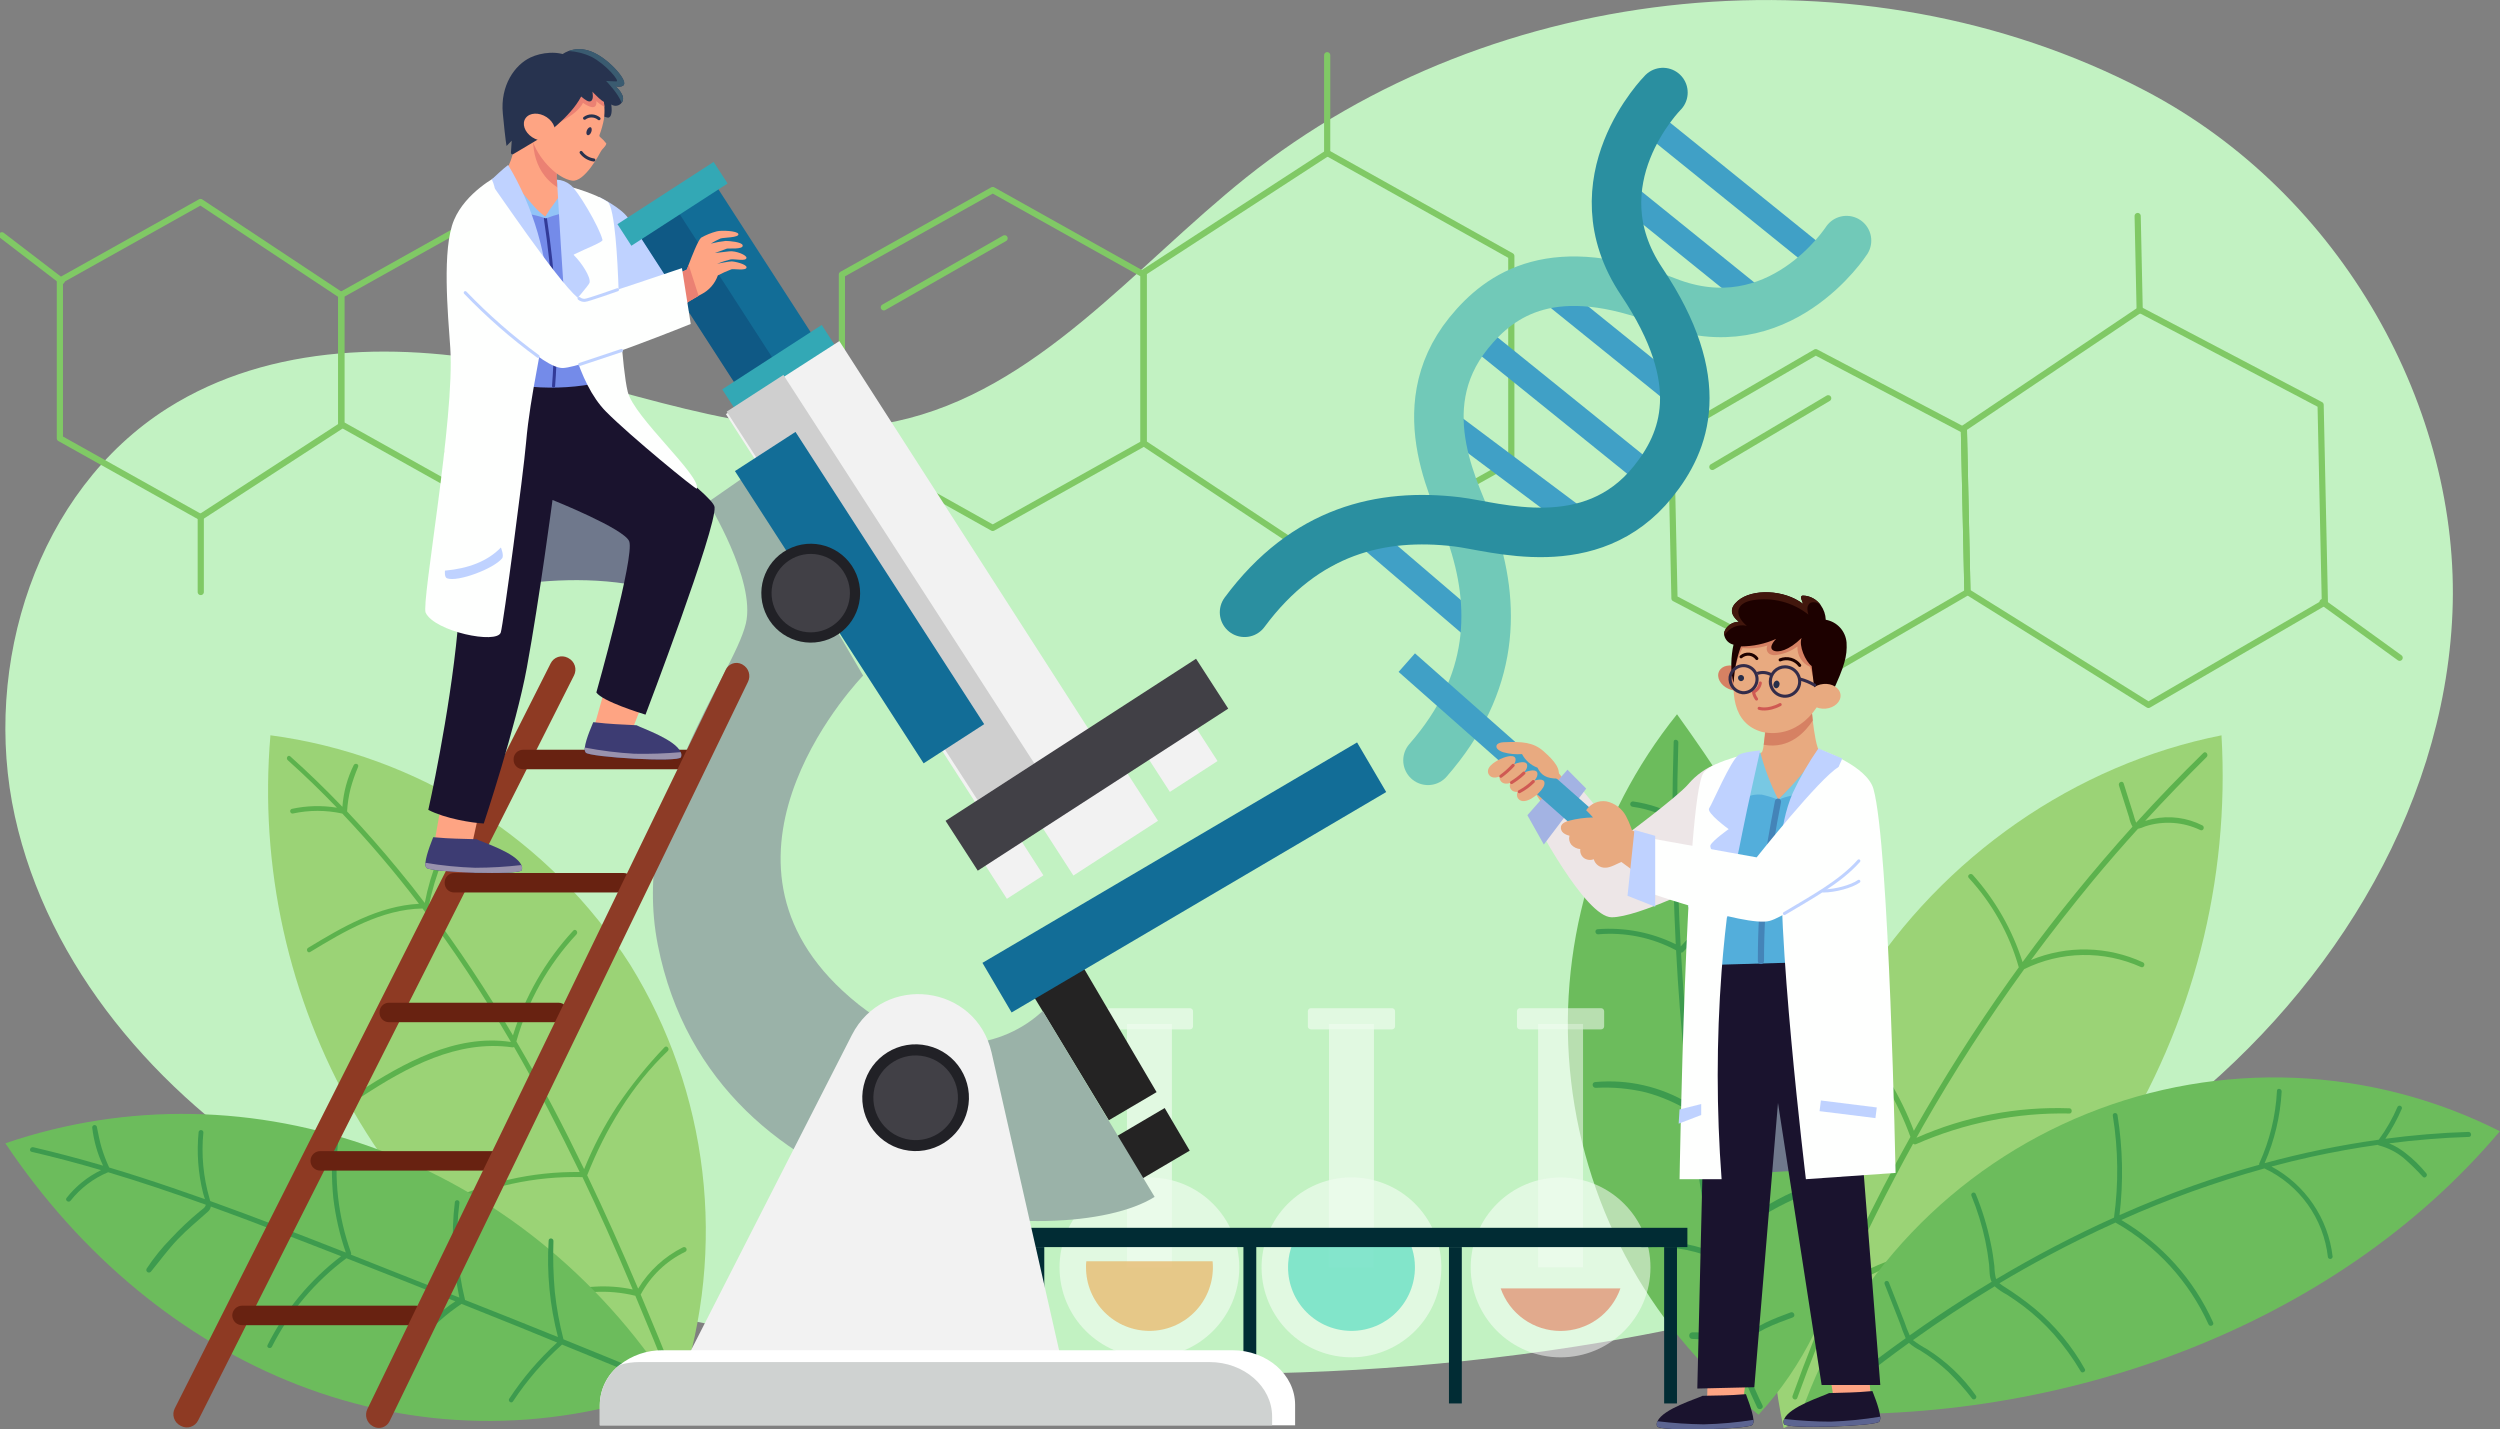 <svg width="404" height="231" viewBox="0 0 404 231" fill="none" xmlns="http://www.w3.org/2000/svg">
<rect x="0" y="0" width="404" height="231" fill="#808080" stroke="none"/>
<g clip-path="url(#clip0)">
<path d="M346.526 14.58C300.906 -9.222 241.52 -3.432 201.32 28.729C183.184 43.243 167.524 63.181 144.793 68.084C124.69 72.403 104.423 63.643 84.32 59.318C65.061 55.168 43.745 55.423 27.089 65.958C5.973 79.323 -2.98 107.457 2.392 131.873C7.763 156.288 25.456 176.731 46.646 189.926C67.835 203.121 92.454 209.828 117.012 214.451C163.791 223.194 212.1 224.816 259.043 216.882C291.249 211.444 323.346 201.202 349.433 181.524C375.521 161.847 394.956 131.708 396.316 99.031C397.676 66.352 378.629 31.329 346.526 14.58Z" fill="#C2F2C2"/>
<path d="M184.804 71.662V44.361L160.428 30.71L136.052 44.361V71.662L160.428 85.313L184.804 71.662Z" stroke="#80C965" stroke-linecap="round" stroke-linejoin="round"/>
<path d="M244.227 74.651V41.372L214.51 24.738L184.804 44.045V71.601L214.51 91.285L244.227 74.651Z" stroke="#80C965" stroke-linecap="round" stroke-linejoin="round"/>
<path d="M214.473 24.829V8.924" stroke="#80C965" stroke-linecap="round" stroke-linejoin="round"/>
<path d="M142.826 49.664L162.341 38.51" stroke="#80C965" stroke-linecap="round" stroke-linejoin="round"/>
<path d="M243.839 74.584L256.464 84.244" stroke="#80C965" stroke-linecap="round" stroke-linejoin="round"/>
<path d="M55.149 47.653V68.552L73.802 78.995L92.46 68.552V47.653L73.802 37.21L55.149 47.653Z" stroke="#80C965" stroke-linecap="round" stroke-linejoin="round"/>
<path d="M9.675 45.369V70.836L32.406 83.563L55.149 68.795V47.708L32.406 32.642L9.675 45.369Z" stroke="#80C965" stroke-linecap="round" stroke-linejoin="round"/>
<path d="M32.443 83.496V95.671" stroke="#80C965" stroke-linecap="round" stroke-linejoin="round"/>
<path d="M87.27 64.487L72.339 73.029" stroke="#80C965" stroke-linecap="round" stroke-linejoin="round"/>
<path d="M9.966 45.424L0.303 38.024" stroke="#80C965" stroke-linecap="round" stroke-linejoin="round"/>
<path d="M317.938 95.701L317.367 69.505L293.422 56.912L270.029 70.508L270.594 96.698L294.557 109.291L317.938 95.701Z" stroke="#80C965" stroke-linecap="round" stroke-linejoin="round"/>
<path d="M375.697 97.341L375.011 65.423L345.81 50.071L317.361 69.202L317.931 95.634L347.187 113.914L375.697 97.341Z" stroke="#80C965" stroke-linecap="round" stroke-linejoin="round"/>
<path d="M345.773 50.162L345.446 34.908" stroke="#80C965" stroke-linecap="round" stroke-linejoin="round"/>
<path d="M276.718 75.459L295.437 64.36" stroke="#80C965" stroke-linecap="round" stroke-linejoin="round"/>
<path d="M375.321 97.293L387.782 106.296" stroke="#80C965" stroke-linecap="round" stroke-linejoin="round"/>
<path d="M288.233 230.788C283.031 206.372 287.668 179.957 300.803 159.174C313.938 138.391 335.4 123.507 358.993 118.829C360.365 142.316 354.358 165.643 341.816 185.54C329.379 205.023 310.697 220.114 288.233 230.788Z" fill="#9BD376"/>
<path d="M356.073 121.666C352.34 125.311 348.723 129.072 345.209 132.942C345.209 132.905 345.166 132.857 345.142 132.796C344.997 132.414 344.874 132.025 344.772 131.63L343.187 126.605C343.023 126.077 342.253 126.405 342.423 126.933C342.969 128.647 343.515 130.354 344.055 132.067C344.158 132.603 344.344 133.12 344.608 133.598C338.315 140.576 332.387 147.876 326.848 155.468C325.189 150.254 322.446 145.451 318.799 141.374C318.441 140.985 317.798 141.483 318.156 141.878C321.947 145.988 324.715 150.936 326.235 156.319C325.731 157.011 325.227 157.704 324.735 158.403C319.168 166.243 314.01 174.366 309.282 182.739C307.141 177.122 304.01 171.934 300.038 167.424C299.668 167.005 298.988 167.533 299.364 167.959C303.444 172.577 306.619 177.923 308.724 183.718C305.725 189.076 302.893 194.543 300.226 200.12C299.182 202.315 298.17 204.521 297.191 206.736C295.091 203.102 292.593 199.714 289.744 196.633C289.355 196.214 288.651 196.761 289.046 197.186C292.045 200.382 294.638 203.936 296.766 207.769C294.205 213.613 291.842 219.545 289.677 225.563C289.489 226.079 290.253 226.426 290.442 225.909C292.554 220.069 294.86 214.314 297.361 208.644C297.433 208.68 297.514 208.695 297.594 208.689C297.674 208.682 297.751 208.654 297.816 208.607C300.764 206.631 303.974 205.076 307.352 203.99C309.04 203.452 310.767 203.046 312.517 202.775C314.271 202.508 316.019 202.496 317.78 202.35C318.235 202.313 318.253 201.53 317.78 201.499C315.978 201.441 314.175 201.576 312.402 201.9C310.622 202.183 308.863 202.589 307.139 203.115C303.863 204.103 300.745 205.558 297.883 207.435C301.314 199.74 305.074 192.2 309.161 184.817C309.222 184.871 309.296 184.908 309.376 184.923C309.457 184.938 309.539 184.931 309.616 184.902C317.433 181.464 325.904 179.772 334.441 179.945C334.902 179.945 334.908 179.119 334.441 179.1C325.94 178.793 317.481 180.421 309.701 183.863C310.083 183.183 310.453 182.496 310.842 181.816C315.809 173.127 321.241 164.713 327.115 156.61C330.04 155.167 333.249 154.389 336.51 154.331C339.771 154.273 343.005 154.937 345.979 156.276C346.459 156.489 346.769 155.736 346.295 155.511C343.469 154.206 340.405 153.499 337.293 153.434C334.182 153.369 331.091 153.948 328.213 155.134C331.451 150.748 334.797 146.461 338.253 142.273C340.608 139.438 343.021 136.66 345.494 133.938C345.899 133.844 346.293 133.71 346.671 133.537C349.61 132.595 352.798 132.812 355.582 134.145C356.067 134.357 356.353 133.622 355.897 133.379C353.432 132.129 350.614 131.758 347.91 132.328C347.485 132.418 347.066 132.53 346.653 132.662C349.89 129.139 353.204 125.696 356.595 122.335C356.96 121.976 356.462 121.29 356.073 121.666Z" fill="#5CB24D"/>
<path d="M291.079 228.37C294.885 217.483 300.97 207.536 308.926 199.192C316.882 190.848 326.526 184.301 337.214 179.988C347.901 175.674 359.386 173.695 370.899 174.181C382.412 174.667 393.689 177.608 403.976 182.806C377.311 214.452 333.185 230.247 291.079 228.37Z" fill="#6CBC5C"/>
<path d="M398.895 182.916C394.404 183.055 389.924 183.438 385.475 184.021C386.514 182.488 387.406 180.861 388.14 179.161C388.165 179.071 388.157 178.976 388.117 178.892C388.077 178.807 388.008 178.741 387.922 178.704C387.836 178.668 387.74 178.664 387.652 178.693C387.563 178.722 387.489 178.783 387.442 178.863C386.636 180.744 385.618 182.525 384.407 184.173C378.184 185.046 372.023 186.314 365.961 187.97C367.564 184.304 368.497 180.38 368.717 176.385C368.717 175.893 367.982 175.777 367.958 176.275C367.752 180.336 366.78 184.32 365.093 188.019C365.075 188.084 365.075 188.154 365.093 188.219C361.451 189.236 357.848 190.378 354.283 191.645C350.301 193.067 346.378 194.638 342.514 196.36C343.155 190.98 343.044 185.537 342.186 180.188C342.107 179.702 341.348 179.793 341.427 180.285C342.314 185.736 342.379 191.29 341.622 196.761C335.096 199.707 328.745 203.026 322.599 206.7C322.599 206.651 322.551 206.615 322.532 206.566C322.383 205.931 322.304 205.281 322.296 204.628C322.156 203.364 321.962 202.101 321.689 200.849C321.136 198.131 320.323 195.472 319.261 192.909C319.216 192.827 319.144 192.765 319.056 192.734C318.968 192.703 318.872 192.705 318.786 192.74C318.701 192.776 318.631 192.842 318.591 192.926C318.55 193.01 318.543 193.105 318.569 193.195C319.544 195.565 320.3 198.019 320.827 200.527C321.088 201.773 321.288 203.036 321.434 204.3C321.531 205.193 321.434 206.28 321.846 207.137C318.988 208.856 316.159 210.642 313.391 212.495C311.783 213.571 310.187 214.676 308.608 215.794C308.278 215.072 307.988 214.332 307.74 213.577C306.897 211.462 306.071 209.324 305.24 207.222C305.202 207.131 305.129 207.059 305.038 207.021C304.947 206.984 304.845 206.984 304.754 207.022C304.663 207.059 304.591 207.132 304.553 207.223C304.516 207.314 304.516 207.417 304.554 207.508C305.385 209.628 306.229 211.76 307.049 213.868C307.312 214.679 307.616 215.476 307.959 216.256C302.658 220.034 297.533 224.042 292.584 228.278C292.111 228.685 292.7 229.463 293.191 229.056C298.116 224.824 303.212 220.81 308.481 217.015C309.033 217.498 309.645 217.906 310.302 218.23C311.923 219.233 313.444 220.391 314.842 221.687C316.24 223.052 317.54 224.513 318.733 226.061C318.804 226.115 318.891 226.144 318.98 226.143C319.07 226.142 319.156 226.111 319.226 226.055C319.296 225.999 319.345 225.922 319.365 225.835C319.386 225.748 319.377 225.656 319.34 225.575C317.212 222.549 314.505 219.976 311.376 218.005C310.591 217.586 309.842 217.102 309.136 216.56C313.426 213.498 317.826 210.602 322.338 207.872C322.942 208.396 323.607 208.847 324.317 209.215C325.252 209.822 326.138 210.43 327.03 211.104C328.787 212.446 330.412 213.951 331.886 215.6C333.528 217.469 334.991 219.489 336.256 221.632C336.481 222.003 337.13 221.632 336.918 221.249C334.846 217.55 332.121 214.256 328.875 211.529C327.214 210.161 325.464 208.905 323.637 207.769C323.452 207.65 323.276 207.518 323.109 207.374C325.731 205.811 328.388 204.31 331.078 202.872C334.611 200.989 338.206 199.221 341.864 197.569C348.492 201.318 353.757 207.079 356.899 214.02C357.111 214.488 357.852 214.19 357.64 213.71C354.531 206.782 349.344 200.993 342.799 197.15C350.292 193.8 358.024 191.016 365.931 188.821C368.724 190.131 371.134 192.138 372.93 194.648C374.726 197.159 375.848 200.089 376.189 203.158C376.212 203.25 376.268 203.33 376.347 203.383C376.425 203.436 376.52 203.459 376.614 203.447C376.708 203.435 376.794 203.389 376.857 203.318C376.919 203.247 376.953 203.155 376.953 203.061C376.598 200.018 375.514 197.107 373.794 194.574C372.073 192.041 369.767 189.961 367.072 188.511C369.233 187.932 371.408 187.401 373.597 186.919C377.129 186.15 380.684 185.512 384.261 185.005C384.317 185.055 384.383 185.09 384.455 185.109C385.898 185.488 387.244 186.171 388.401 187.113C389.51 188.076 390.562 189.102 391.551 190.187C391.873 190.509 392.389 189.981 392.109 189.635C391.105 188.396 389.96 187.279 388.698 186.305C387.898 185.675 387.016 185.155 386.076 184.762C390.361 184.216 394.677 183.863 398.998 183.724C399.508 183.687 399.387 182.897 398.895 182.916Z" fill="#3D9B4E"/>
<path d="M284.19 228.613C275.824 222.102 268.837 213.989 263.636 204.747C258.436 195.506 255.125 185.321 253.898 174.785C252.671 164.25 253.552 153.575 256.489 143.384C259.426 133.193 264.361 123.689 271.007 115.427C282.97 132.061 293.756 150.116 297.944 170.176C302.132 190.236 298.836 212.726 284.19 228.613Z" fill="#6CBC5C"/>
<path d="M296.481 190.473C289.143 191.931 282.339 196.153 277.24 201.584C276.342 196.676 275.583 191.737 274.891 186.798C274.571 184.501 274.27 182.199 273.987 179.89C274.044 179.856 274.095 179.813 274.138 179.763C275.356 178.298 276.737 176.977 278.254 175.826C279.7 174.659 281.232 173.603 282.836 172.667C286.126 170.746 289.696 169.353 293.416 168.536C293.968 168.414 293.865 167.533 293.307 167.655C287.641 168.892 282.336 171.42 277.805 175.042C276.384 176.178 275.14 177.472 273.841 178.724C272.85 170.494 272.119 162.238 271.65 153.956C271.72 153.959 271.791 153.947 271.856 153.92C271.921 153.893 271.979 153.851 272.026 153.798C274.02 151.581 276.244 149.584 278.66 147.838C281.117 146.161 283.736 144.736 286.478 143.585C286.586 143.534 286.67 143.442 286.712 143.331C286.755 143.219 286.753 143.095 286.707 142.984C286.661 142.874 286.575 142.785 286.466 142.737C286.356 142.688 286.233 142.683 286.12 142.723C283.277 143.857 280.588 145.342 278.114 147.145C275.73 148.825 273.545 150.772 271.601 152.947C271.443 150.068 271.31 147.188 271.219 144.308C271.098 140.554 271.037 136.797 271.037 133.039C271.522 132.826 271.935 132.195 272.293 131.824C272.839 131.295 273.412 130.796 274.011 130.329C275.249 129.382 276.584 128.567 277.993 127.899C278.49 127.656 278.175 126.873 277.665 127.104C276.393 127.678 275.183 128.38 274.053 129.2C273.447 129.619 272.906 130.068 272.366 130.542C272.069 130.809 271.759 131.077 271.492 131.362C271.34 131.508 271.189 131.721 271.031 131.885C271.031 127.912 271.093 123.94 271.219 119.971C271.219 119.485 270.478 119.364 270.466 119.862C270.337 123.847 270.272 127.831 270.272 131.812C270.022 131.606 269.758 131.417 269.483 131.247C268.958 130.923 268.4 130.654 267.82 130.445C266.556 130.017 265.256 129.706 263.935 129.515C263.822 129.499 263.706 129.527 263.614 129.596C263.522 129.664 263.461 129.766 263.444 129.88C263.427 129.994 263.456 130.109 263.524 130.201C263.592 130.294 263.694 130.355 263.808 130.372C265.199 130.568 266.565 130.916 267.881 131.411C268.539 131.685 269.152 132.056 269.701 132.51C269.892 132.685 270.095 132.845 270.308 132.99C270.308 139.527 270.472 146.06 270.8 152.589C266.885 150.663 262.525 149.824 258.175 150.159C257.641 150.201 257.744 151.027 258.278 150.985C262.632 150.612 267.001 151.511 270.855 153.573C271.017 156.695 271.219 159.816 271.462 162.935C271.866 168.074 272.36 173.208 272.943 178.335C268.383 175.589 263.067 174.371 257.768 174.86C257.161 174.927 257.289 175.82 257.884 175.796C260.604 175.647 263.331 175.895 265.981 176.531C268.492 177.216 270.893 178.255 273.113 179.617C274.019 187.182 275.158 194.709 276.53 202.198C272.967 200.84 269.135 200.34 265.343 200.74C265.231 200.766 265.132 200.833 265.066 200.928C264.999 201.023 264.971 201.139 264.985 201.254C264.999 201.369 265.056 201.474 265.143 201.55C265.231 201.625 265.343 201.666 265.459 201.663C269.264 201.258 273.11 201.796 276.657 203.231H276.724C276.87 204.021 277.009 204.81 277.161 205.6C277.884 209.447 278.8 213.255 279.905 217.009C279.261 216.626 278.582 216.305 277.877 216.049C276.462 215.502 274.95 215.25 273.434 215.308C272.827 215.351 272.827 216.335 273.434 216.371C275.057 216.39 276.663 216.7 278.175 217.289C278.796 217.657 279.441 217.983 280.105 218.267L280.317 218.303C281.31 221.436 282.528 224.494 283.959 227.452C284.22 227.987 285.082 227.635 284.815 227.1C283.362 224.135 282.144 221.059 281.173 217.902C281.282 217.781 281.386 217.653 281.495 217.519C283.48 215.089 286.879 213.953 289.707 212.896C290.235 212.696 289.901 211.882 289.367 212.082C286.618 213.103 283.741 214.184 281.556 216.213C281.319 216.432 281.094 216.669 280.864 216.9C279.953 213.862 279.201 210.77 278.551 207.684C278.203 206.04 277.875 204.387 277.568 202.727C280.056 199.972 282.946 197.608 286.138 195.716C289.49 193.793 293.094 192.347 296.845 191.421C297.264 191.275 297.027 190.364 296.481 190.473Z" fill="#3D9B4E"/>
<g opacity="0.72">
<path opacity="0.72" d="M232.525 208.178C234.387 200.368 229.571 192.526 221.768 190.663C213.965 188.799 206.13 193.62 204.269 201.429C202.407 209.239 207.223 217.081 215.026 218.944C222.829 220.808 230.663 215.987 232.525 208.178Z" fill="#FEFFFE"/>
<path opacity="0.72" d="M222.03 165.468H214.764V204.81H222.03V165.468Z" fill="#FEFFFE"/>
<path opacity="0.72" d="M211.347 165.851V163.421C211.347 163.289 211.4 163.162 211.493 163.068C211.587 162.975 211.713 162.922 211.845 162.922H224.944C225.076 162.922 225.202 162.975 225.296 163.068C225.389 163.162 225.441 163.289 225.441 163.421V165.851C225.441 165.983 225.389 166.11 225.296 166.203C225.202 166.296 225.076 166.349 224.944 166.349H211.833C211.768 166.348 211.705 166.335 211.645 166.309C211.586 166.284 211.532 166.247 211.487 166.2C211.442 166.154 211.407 166.099 211.383 166.039C211.359 165.979 211.347 165.915 211.347 165.851Z" fill="#FEFFFE"/>
<path opacity="0.72" d="M228.652 204.81C228.652 207.532 227.572 210.142 225.65 212.066C223.727 213.99 221.119 215.071 218.4 215.071C215.682 215.071 213.074 213.99 211.151 212.066C209.229 210.142 208.149 207.532 208.149 204.81C208.143 202.835 208.72 200.901 209.806 199.252H227.007C228.089 200.903 228.661 202.836 228.652 204.81Z" fill="#36D6C1"/>
<path opacity="0.72" d="M185.745 219.348C193.767 219.348 200.27 212.839 200.27 204.81C200.27 196.781 193.767 190.273 185.745 190.273C177.723 190.273 171.22 196.781 171.22 204.81C171.22 212.839 177.723 219.348 185.745 219.348Z" fill="#FEFFFE"/>
<path opacity="0.72" d="M189.381 165.468H182.115V204.81H189.381V165.468Z" fill="#FEFFFE"/>
<path opacity="0.72" d="M178.698 165.851V163.421C178.698 163.289 178.751 163.162 178.844 163.068C178.937 162.975 179.064 162.922 179.196 162.922H192.294C192.426 162.922 192.553 162.975 192.646 163.068C192.74 163.162 192.792 163.289 192.792 163.421V165.851C192.792 165.983 192.74 166.11 192.646 166.203C192.553 166.296 192.426 166.349 192.294 166.349H179.196C179.13 166.35 179.065 166.337 179.005 166.313C178.944 166.288 178.889 166.251 178.842 166.205C178.796 166.158 178.759 166.103 178.735 166.042C178.71 165.981 178.697 165.916 178.698 165.851Z" fill="#FEFFFE"/>
<path opacity="0.72" d="M196.003 204.81C196.003 207.532 194.923 210.142 193.001 212.066C191.078 213.99 188.47 215.071 185.751 215.071C183.033 215.071 180.425 213.99 178.502 212.066C176.58 210.142 175.5 207.532 175.5 204.81C175.5 204.47 175.5 204.142 175.548 203.82H195.955C195.985 204.124 196.003 204.47 196.003 204.81Z" fill="#F59E42"/>
<path opacity="0.72" d="M252.19 219.348C260.212 219.348 266.715 212.839 266.715 204.81C266.715 196.781 260.212 190.273 252.19 190.273C244.169 190.273 237.666 196.781 237.666 204.81C237.666 212.839 244.169 219.348 252.19 219.348Z" fill="#FEFFFE"/>
<path opacity="0.72" d="M255.82 165.468H248.555V204.81H255.82V165.468Z" fill="#FEFFFE"/>
<path opacity="0.72" d="M245.137 165.851V163.421C245.137 163.289 245.19 163.162 245.283 163.068C245.377 162.975 245.503 162.922 245.635 162.922H258.734C258.866 162.922 258.992 162.975 259.086 163.068C259.179 163.162 259.231 163.289 259.231 163.421V165.851C259.231 165.983 259.179 166.11 259.086 166.203C258.992 166.296 258.866 166.349 258.734 166.349H245.635C245.57 166.35 245.505 166.337 245.444 166.313C245.383 166.288 245.328 166.251 245.281 166.205C245.235 166.158 245.198 166.103 245.174 166.042C245.149 165.981 245.137 165.916 245.137 165.851Z" fill="#FEFFFE"/>
<path opacity="0.72" d="M261.86 208.2C261.16 210.21 259.852 211.953 258.119 213.186C256.385 214.418 254.311 215.081 252.184 215.081C250.058 215.081 247.984 214.418 246.25 213.186C244.516 211.953 243.209 210.21 242.509 208.2H261.86Z" fill="#ED644C"/>
</g>
<path d="M272.682 198.413H165.248V201.53H272.682V198.413Z" fill="#012C34"/>
<path d="M203.014 200.491H200.938V225.757H203.014V200.491Z" fill="#012C34"/>
<path d="M236.227 201.53H234.151V226.796H236.227V201.53Z" fill="#012C34"/>
<path d="M271 201.53H268.925V226.796H271V201.53Z" fill="#012C34"/>
<path d="M168.756 201.53H166.68V226.796H168.756V201.53Z" fill="#012C34"/>
<path d="M109.947 224.542C113.681 213.212 114.893 201.202 113.499 189.353C112.104 177.505 108.136 166.105 101.874 155.954C95.471 145.893 86.945 137.355 76.896 130.941C66.847 124.526 55.517 120.391 43.702 118.823C41.879 140.036 46.592 161.299 57.207 179.75C67.787 198.049 84.114 212.945 109.947 224.542Z" fill="#9BD376"/>
<path d="M109.297 223.26C107.424 218.554 105.502 213.866 103.531 209.197C103.531 209.197 103.531 209.197 103.561 209.154C105.17 206.173 107.676 203.775 110.724 202.301C110.772 202.279 110.816 202.246 110.852 202.207C110.889 202.167 110.917 202.121 110.935 202.07C110.953 202.02 110.961 201.966 110.959 201.913C110.957 201.859 110.944 201.806 110.921 201.758C110.898 201.709 110.866 201.665 110.827 201.629C110.787 201.593 110.741 201.565 110.69 201.546C110.64 201.528 110.586 201.52 110.533 201.522C110.479 201.524 110.426 201.537 110.378 201.56C107.377 203.055 104.861 205.373 103.124 208.243C100.508 202.077 97.783 195.959 94.888 189.926C97.807 182.533 102.129 175.346 107.907 169.848C108.29 169.484 107.737 168.852 107.385 169.241C104.56 172.196 101.991 175.387 99.707 178.778C97.607 181.981 95.828 185.383 94.396 188.936C92.757 185.552 91.076 182.193 89.322 178.864C87.44 175.295 85.482 171.772 83.447 168.293C85.259 161.835 88.589 155.905 93.158 150.997C93.51 150.614 92.988 149.989 92.636 150.39C88.161 155.228 84.832 161.013 82.894 167.315C78.707 160.179 74.126 153.284 69.171 146.659C69.23 146.595 69.27 146.515 69.286 146.429C70.295 141.422 72.221 136.645 74.967 132.34C75.234 131.915 74.615 131.466 74.36 131.885C71.543 136.137 69.6 140.907 68.642 145.918C67.265 144.096 65.862 142.316 64.394 140.554C61.739 137.314 58.971 134.171 56.09 131.125C56.16 129.875 56.349 128.634 56.655 127.42C56.98 126.229 57.386 125.062 57.869 123.926C58.057 123.452 57.371 123.234 57.153 123.659C56.116 125.761 55.497 128.045 55.332 130.384C52.624 127.549 49.816 124.829 46.907 122.225C46.561 121.915 46.148 122.505 46.488 122.833C49.24 125.299 51.892 127.863 54.445 130.524C52.027 130.128 49.556 130.191 47.162 130.712C47.071 130.74 46.994 130.801 46.944 130.882C46.895 130.964 46.878 131.06 46.895 131.154C46.912 131.248 46.963 131.332 47.038 131.39C47.113 131.449 47.206 131.478 47.301 131.472C49.941 130.892 52.674 130.892 55.313 131.472C59.702 136.105 63.837 140.972 67.702 146.052C61.152 146.398 55.295 149.831 49.796 153.166C49.389 153.415 49.705 154.095 50.118 153.846C55.659 150.487 61.65 146.933 68.284 146.811C70.805 150.144 73.219 153.557 75.525 157.048C77.953 160.741 80.302 164.508 82.536 168.329C82.533 168.345 82.533 168.362 82.536 168.378C73.674 167.041 65.14 171.804 57.99 176.47C57.511 176.78 58.087 177.46 58.561 177.15C65.747 172.46 73.923 167.983 82.803 169.253C82.894 169.263 82.986 169.241 83.064 169.192C86.87 175.777 90.348 182.557 93.674 189.398C86.033 189.308 78.478 191.023 71.623 194.404C71.536 194.449 71.471 194.525 71.44 194.618C71.409 194.71 71.415 194.811 71.457 194.899C71.498 194.987 71.572 195.055 71.663 195.09C71.754 195.124 71.855 195.122 71.944 195.084C78.837 191.69 86.45 190.022 94.129 190.224C95.44 192.978 96.723 195.742 97.977 198.517C99.426 201.769 100.848 205.055 102.244 208.376C100.211 207.945 98.128 207.794 96.053 207.927C93.562 208.03 91.112 208.599 88.83 209.604C88.339 209.841 88.691 210.527 89.182 210.357C91.362 209.534 93.642 209.007 95.962 208.79C98.216 208.653 100.477 208.858 102.669 209.397C104.672 214.14 106.623 218.909 108.52 223.704C108.715 224.172 109.51 223.783 109.297 223.26Z" fill="#5CB24D"/>
<path d="M108.551 224.336C84.709 187.393 40.618 171.185 0.868 184.756C25.153 221.055 66.852 239.402 108.551 224.336Z" fill="#6CBC5C"/>
<path d="M106.402 222.744C101.303 220.602 96.189 218.498 91.058 216.432C90.407 213.922 89.941 211.368 89.662 208.789C89.414 206.049 89.339 203.296 89.437 200.546C89.437 200.047 88.697 199.968 88.66 200.479C88.335 205.722 88.843 210.984 90.165 216.067C85.164 214.042 80.157 212.044 75.143 210.071V210.029C73.871 204.895 73.568 199.569 74.251 194.325C74.251 194.231 74.215 194.14 74.152 194.071C74.088 194.001 74.001 193.958 73.908 193.95C73.814 193.942 73.721 193.969 73.646 194.026C73.572 194.083 73.521 194.165 73.504 194.258C73.188 196.878 73.094 199.52 73.225 202.155C73.391 204.686 73.726 207.203 74.227 209.689L67.07 206.852L56.715 202.751C56.739 202.694 56.752 202.633 56.752 202.572C56.752 202.51 56.739 202.449 56.715 202.392C54.631 196.609 53.933 190.416 54.676 184.313C54.749 183.796 53.905 183.705 53.863 184.24C53.556 187.355 53.556 190.493 53.863 193.608C54.219 196.606 54.896 199.557 55.884 202.411C48.6 199.549 41.316 196.73 33.978 194.088C33.942 193.954 33.905 193.814 33.857 193.662C32.847 190.205 32.512 186.585 32.867 183.001C32.867 182.904 32.83 182.81 32.765 182.739C32.699 182.667 32.609 182.623 32.513 182.615C32.416 182.607 32.32 182.635 32.243 182.694C32.166 182.753 32.114 182.838 32.097 182.934C31.768 186.242 32.012 189.581 32.819 192.806C32.898 193.122 33.019 193.456 33.122 193.784C31.378 193.164 29.632 192.557 27.884 191.961C24.491 190.801 21.08 189.695 17.645 188.669C17.166 187.644 16.76 186.586 16.431 185.504C16.085 184.374 15.896 183.225 15.648 182.077C15.62 181.989 15.56 181.913 15.481 181.865C15.401 181.817 15.307 181.799 15.216 181.816C15.124 181.832 15.042 181.881 14.984 181.954C14.926 182.027 14.897 182.118 14.901 182.211C15.146 184.346 15.738 186.427 16.655 188.371C12.928 187.278 9.171 186.275 5.384 185.394C4.892 185.279 4.613 186.002 5.105 186.135C8.88 187.004 12.625 188.007 16.334 189.094C14.161 190.146 12.255 191.679 10.762 193.577C10.446 193.978 11.089 194.428 11.405 194.033C13.003 192.007 15.093 190.424 17.475 189.434C22.786 191.02 28.042 192.8 33.256 194.683C33.177 195.169 32.649 195.436 32.285 195.752C30.642 197.108 29.09 198.571 27.641 200.132C26.175 201.621 24.858 203.248 23.708 204.993C23.649 205.085 23.628 205.196 23.649 205.303C23.669 205.41 23.731 205.506 23.82 205.569C23.909 205.632 24.019 205.659 24.127 205.643C24.235 205.627 24.333 205.571 24.4 205.485C25.839 203.735 27.15 201.925 28.716 200.278C30.282 198.632 31.933 197.314 33.572 195.831C33.837 195.617 34.015 195.312 34.069 194.975C37.578 196.244 41.068 197.563 44.552 198.899C48.036 200.236 51.599 201.621 55.119 203C50.121 206.824 46.058 211.735 43.234 217.361C43.016 217.799 43.726 218.054 43.945 217.629C46.798 211.996 50.918 207.103 55.981 203.334C61.848 205.63 67.716 207.951 73.583 210.296C68.727 213.449 65.128 218.613 62.008 223.376C61.957 223.464 61.941 223.568 61.963 223.667C61.984 223.766 62.043 223.854 62.126 223.912C62.208 223.971 62.31 223.996 62.411 223.984C62.512 223.971 62.604 223.921 62.67 223.844C64.418 221.371 66.081 218.85 68.047 216.553C69.934 214.301 72.136 212.332 74.585 210.709C77.692 211.955 80.806 213.194 83.914 214.452C85.959 215.278 87.993 216.116 90.032 216.954C87.086 219.644 84.486 222.691 82.293 226.025C82.026 226.438 82.645 226.875 82.9 226.468C85.137 223.08 87.799 219.993 90.821 217.283C95.92 219.372 101.018 221.458 106.117 223.54C106.614 223.746 106.906 222.957 106.402 222.744Z" fill="#3D9B4E"/>
<path d="M232.749 67.373L256.907 85.459" stroke="#40A0C6" stroke-width="4" stroke-miterlimit="10"/>
<path d="M265.453 18.815L295.322 42.927" stroke="#40A0C6" stroke-width="4" stroke-miterlimit="10"/>
<path d="M260.943 30.011L285.276 49.652" stroke="#40A0C6" stroke-width="4" stroke-miterlimit="10"/>
<path d="M248.591 45.575L271.607 64.153" stroke="#40A0C6" stroke-width="4" stroke-miterlimit="10"/>
<path d="M237.49 53.443L267.365 77.555" stroke="#40A0C6" stroke-width="4" stroke-miterlimit="10"/>
<path d="M218.941 84.93L239.845 102.821" stroke="#40A0C6" stroke-width="4" stroke-miterlimit="10"/>
<path d="M298.399 38.881C298.399 38.881 287.474 55.891 269.307 48.734C251.14 41.578 242.552 47.386 237.326 53.832C227.305 66.279 235.754 80.392 237.751 86.206C241.738 97.791 241.647 110.421 230.764 122.869" stroke="#71C9B8" stroke-width="8" stroke-linecap="round" stroke-linejoin="round"/>
<path d="M268.73 14.957C268.73 14.957 254.436 29.294 265.301 45.515C276.166 61.735 272.336 71.389 267.122 77.859C257.101 90.301 241.532 85.04 235.426 84.323C223.286 82.883 210.959 85.659 201.12 98.945" stroke="#2A8FA0" stroke-width="8" stroke-linecap="round" stroke-linejoin="round"/>
<path d="M272.979 190.558C283.334 189.368 293.756 188.863 304.177 189.045C301.49 183.367 300.091 177.164 300.08 170.881C300.08 170.073 300.032 169.119 299.352 168.676C299.055 168.541 298.734 168.467 298.407 168.458C298.081 168.449 297.757 168.504 297.452 168.621C289.593 170.513 281.422 170.72 273.477 169.228C275.807 175.692 276.506 182.764 272.979 190.558Z" fill="#6F788C"/>
<path d="M275.875 226.529L276.014 217.744L282.806 217.775L281.811 225.441L275.875 226.529Z" fill="#FEA483"/>
<path d="M267.777 230.484C268.075 231.371 282.515 230.988 283.182 230.259C283.264 230.142 283.322 230.01 283.352 229.87C283.382 229.73 283.384 229.586 283.358 229.445C283.237 227.993 282.175 225.46 282.144 225.296C278.964 225.551 278.047 225.478 275.134 225.563C274.193 226.043 268.779 227.659 267.85 229.67C267.782 229.793 267.74 229.929 267.728 230.069C267.715 230.209 267.732 230.351 267.777 230.484Z" fill="#1A132E"/>
<path d="M267.778 230.484C268.075 231.371 282.515 230.988 283.183 230.259C283.265 230.142 283.322 230.01 283.353 229.87C283.383 229.73 283.385 229.586 283.359 229.445C280.697 229.869 278.01 230.113 275.316 230.174C272.82 230.142 270.328 229.973 267.85 229.67C267.781 229.792 267.738 229.928 267.726 230.069C267.713 230.209 267.731 230.351 267.778 230.484Z" fill="#5C6491"/>
<path d="M296.341 226.085L295.049 218.133L301.47 216.632L302.265 224.937L296.341 226.085Z" fill="#FEA483"/>
<path d="M288.275 230.113C288.584 230.994 303.018 230.484 303.674 229.749C303.754 229.631 303.811 229.498 303.84 229.359C303.87 229.219 303.871 229.075 303.844 228.935C303.71 227.483 302.63 224.961 302.581 224.797C299.407 225.083 298.484 225.016 295.571 225.125C294.636 225.618 289.24 227.282 288.335 229.299C288.269 229.423 288.23 229.559 288.219 229.7C288.209 229.84 288.228 229.981 288.275 230.113Z" fill="#1A132E"/>
<path d="M288.275 230.113C288.584 230.994 303.018 230.484 303.674 229.749C303.754 229.631 303.811 229.498 303.84 229.359C303.87 229.219 303.871 229.075 303.844 228.935C301.186 229.38 298.501 229.648 295.807 229.736C293.31 229.731 290.816 229.585 288.335 229.299C288.269 229.423 288.23 229.559 288.219 229.7C288.209 229.84 288.228 229.981 288.275 230.113Z" fill="#5C6491"/>
<path d="M276.026 151.817L274.284 224.39L283.498 224.172L287.322 178.238L294.375 223.813H303.856L298.126 150.748L276.026 151.817Z" fill="#1A132E"/>
<path d="M250.066 122.602L253.149 126.539L250.23 131.429L247.675 127.541L250.066 122.602Z" fill="#E8AA80"/>
<path d="M278.466 127.541L277.446 123.416C275.657 124.123 274.068 125.26 272.821 126.727C271.152 128.707 262.114 135.426 262.114 135.426L253.155 124.601L247.881 132.322C247.881 132.322 256.142 148.233 260.451 148.233C264.761 148.233 276.123 142.51 276.123 142.51L278.466 127.541Z" fill="#EDE6E7"/>
<path d="M249.483 136.471L256.33 127.438L253.301 124.382L246.825 131.739L249.483 136.471Z" fill="#A3B3E3"/>
<path d="M227.335 107.08L258.964 135.026" stroke="#40A0C6" stroke-width="4" stroke-miterlimit="10"/>
<path d="M249.465 121.423C247.766 119.899 245.878 119.826 243.037 119.941C242.679 119.941 241.72 120.093 241.823 120.707C241.878 121.126 242.552 121.448 242.922 121.563C243.908 121.839 244.936 121.94 245.957 121.861C246.489 122.875 247.378 123.656 248.452 124.054C249.058 125.311 249.963 125.816 251.675 125.816C252.445 124.388 251.183 122.942 249.465 121.423Z" fill="#E8AA80"/>
<path d="M240.47 124.443C240.418 124.685 240.459 124.939 240.585 125.152C240.711 125.366 240.912 125.525 241.15 125.597C242.412 126.034 244.652 123.999 244.883 123.039C245.144 121.946 243.96 122.085 243.001 122.432C242.6 122.565 240.67 123.398 240.47 124.443Z" fill="#E8AA80"/>
<path d="M242.345 125.427C242.294 125.669 242.335 125.923 242.461 126.136C242.586 126.35 242.788 126.509 243.025 126.581C244.288 127.018 246.527 124.983 246.758 124.023C247.019 122.93 245.835 123.07 244.876 123.416C244.476 123.543 242.546 124.382 242.345 125.427Z" fill="#E8AA80"/>
<path d="M244.003 126.757C243.951 127 243.992 127.253 244.118 127.467C244.244 127.681 244.445 127.839 244.682 127.912C245.945 128.349 248.185 126.314 248.415 125.354C248.676 124.26 247.493 124.4 246.534 124.746C246.133 124.874 244.203 125.706 244.003 126.757Z" fill="#E8AA80"/>
<path d="M245.162 128.246C245.109 128.486 245.148 128.737 245.27 128.951C245.392 129.164 245.589 129.324 245.823 129.4C247.086 129.837 249.325 127.802 249.556 126.842C249.817 125.749 248.634 125.889 247.675 126.235C247.292 126.362 245.362 127.201 245.162 128.246Z" fill="#E8AA80"/>
<path d="M242.54 125.445C243.257 124.921 243.921 124.329 244.524 123.677" stroke="#CF5953" stroke-width="0.5" stroke-linecap="round" stroke-linejoin="round"/>
<path d="M244.27 126.46C244.989 126.021 245.658 125.506 246.266 124.923" stroke="#CF5953" stroke-width="0.5" stroke-linecap="round" stroke-linejoin="round"/>
<path d="M245.52 127.942C246.352 127.507 247.115 126.95 247.784 126.289" stroke="#CF5953" stroke-width="0.5" stroke-linecap="round" stroke-linejoin="round"/>
<path d="M279.571 122.778C279.571 122.778 286.381 129.509 287.146 129.546C288.317 129.607 298.229 124.297 298.229 124.297C296.834 123.494 295.484 122.613 294.187 121.66C293.549 121.114 293.137 118.119 292.942 116.436C292.797 115.142 292.724 114.127 292.724 114.127L285.713 113.222C285.713 113.222 285.106 119.583 285.021 120.348C284.981 120.702 284.91 121.052 284.809 121.393C284.421 122.377 279.571 122.778 279.571 122.778Z" fill="#E8AA80"/>
<path d="M285.016 120.354C289.295 121.15 291.887 118.07 292.937 116.442C292.791 115.148 292.718 114.133 292.718 114.133L285.708 113.228C285.708 113.228 285.55 115.385 285.349 117.481C285.277 118.55 285.131 119.595 285.016 120.354Z" fill="#D68163"/>
<path d="M277.793 108.502C278.236 107.548 279.613 107.25 280.894 107.845C282.175 108.441 282.836 109.668 282.393 110.646C281.95 111.624 280.572 111.892 279.292 111.302C278.011 110.713 277.349 109.461 277.793 108.502Z" fill="#D68163"/>
<path d="M295.413 109.844C296.536 104.431 294.806 99.255 290.472 98.362C286.138 97.469 282.339 98.362 280.639 106.539C279.559 111.758 279.923 116.946 284.773 118.289C290.023 119.376 294.29 115.257 295.413 109.844Z" fill="#E8AA80"/>
<path d="M293.282 110.361C293.021 109.607 292.779 108.453 292.493 107.76C291.861 107.485 291.328 107.023 290.965 106.435C290.603 105.848 290.429 105.163 290.466 104.474C289.504 105.188 288.38 105.653 287.195 105.829C286.787 105.925 286.358 105.878 285.981 105.695C285.756 105.556 285.593 105.336 285.528 105.08C285.462 104.823 285.498 104.552 285.629 104.322C284.325 104.723 282.955 104.859 281.598 104.723C280.803 106.229 280.328 107.884 280.202 109.583C280.181 107.539 280.406 105.499 280.87 103.508C284.471 102.34 288.14 101.395 291.856 100.677C293.338 102.003 294.678 103.479 295.856 105.081C295.122 106.899 294.262 108.663 293.282 110.361Z" fill="#D68163"/>
<path d="M296.02 112.08C295.109 112.481 294.49 112.608 293.483 112.985C293.125 111.199 292.997 109.431 292.76 107.633C291.777 106.916 290.63 104.304 291.14 103.095C289.058 105.142 287.31 105.525 286.563 105.112C285.707 104.613 286.848 103.423 287.024 103.247C285.235 104.042 283.301 104.455 281.343 104.462C280.642 106.351 280.245 108.34 280.166 110.354C279.559 108.641 279.753 105.859 280.135 104.176C279.78 104.096 279.453 103.92 279.192 103.666C278.93 103.411 278.744 103.09 278.654 102.736C278.607 102.536 278.607 102.328 278.654 102.129C278.829 101.646 279.148 101.229 279.569 100.935C279.989 100.642 280.49 100.485 281.003 100.488C279.534 99.273 279.553 98.204 280.846 97.093C283.176 95.088 288.336 95.27 291.364 97.579C291.334 97.263 290.691 96.303 291.364 96.248C291.931 96.262 292.487 96.411 292.986 96.681C293.485 96.951 293.913 97.336 294.235 97.803C294.729 98.49 295.01 99.308 295.043 100.154C295.932 100.308 296.745 100.753 297.353 101.419C297.962 102.086 298.332 102.936 298.405 103.836C298.527 106.029 298.09 107.621 296.02 112.08Z" fill="#1D0100"/>
<path d="M294.241 97.809L294.187 97.767C293.982 97.563 293.725 97.421 293.444 97.357C293.163 97.292 292.869 97.308 292.597 97.402C292.45 97.49 292.326 97.613 292.236 97.759C292.147 97.904 292.093 98.07 292.081 98.241C292.065 98.608 292.121 98.976 292.245 99.322C290.987 98.329 289.536 97.61 287.986 97.209C286.435 96.809 284.818 96.736 283.237 96.995C282.315 97.153 281.283 97.542 280.979 98.429C280.676 99.316 281.343 100.367 282.278 101.132C281.58 100.973 280.849 101.042 280.194 101.329C279.538 101.617 278.992 102.108 278.636 102.73C278.589 102.53 278.589 102.322 278.636 102.123C278.811 101.64 279.13 101.223 279.551 100.929C279.971 100.636 280.472 100.48 280.985 100.482C279.516 99.267 279.535 98.198 280.827 97.087C283.158 95.082 288.317 95.264 291.346 97.573C291.346 97.257 290.673 96.297 291.346 96.242C291.919 96.254 292.48 96.403 292.983 96.675C293.487 96.948 293.918 97.337 294.241 97.809Z" fill="#42170D"/>
<path d="M294.654 110.531C296.08 110.391 297.319 111.169 297.428 112.274C297.537 113.38 296.463 114.382 295.043 114.516C293.622 114.65 292.372 113.878 292.269 112.772C292.165 111.667 293.228 110.664 294.654 110.531Z" fill="#E8AA80"/>
<path d="M290.83 107.529C290.477 107.051 289.976 106.704 289.405 106.542C288.833 106.381 288.224 106.414 287.674 106.636" stroke="#1D0100" stroke-width="0.5" stroke-miterlimit="10" stroke-linecap="round"/>
<path d="M281.355 106.138C281.537 105.98 281.749 105.86 281.979 105.788C282.209 105.716 282.452 105.692 282.691 105.718C282.931 105.744 283.163 105.82 283.371 105.941C283.58 106.061 283.762 106.223 283.905 106.418" stroke="#1D0100" stroke-width="0.5" stroke-miterlimit="10" stroke-linecap="round"/>
<path d="M286.606 110.506C286.678 110.166 286.945 109.935 287.213 109.99C287.351 110.041 287.464 110.143 287.528 110.276C287.593 110.408 287.604 110.56 287.558 110.701C287.486 111.041 287.219 111.272 286.952 111.217C286.813 111.166 286.7 111.064 286.636 110.931C286.571 110.799 286.56 110.647 286.606 110.506Z" fill="#262E4A"/>
<path d="M280.894 109.352C280.936 109.269 281 109.199 281.08 109.15C281.159 109.102 281.251 109.077 281.344 109.078C281.437 109.079 281.528 109.106 281.606 109.156C281.685 109.206 281.748 109.277 281.788 109.361C281.828 109.445 281.844 109.538 281.833 109.631C281.823 109.724 281.787 109.811 281.729 109.884C281.672 109.958 281.595 110.013 281.507 110.045C281.42 110.076 281.325 110.082 281.234 110.063C281.096 110.012 280.983 109.909 280.92 109.776C280.856 109.644 280.847 109.491 280.894 109.352Z" fill="#262E4A"/>
<path d="M284.463 110.373C284.412 110.687 284.287 110.984 284.096 111.239C283.906 111.494 283.657 111.699 283.371 111.837C283.437 112.246 283.604 112.632 283.856 112.961" stroke="#CF5953" stroke-width="0.5" stroke-linecap="round" stroke-linejoin="round"/>
<path d="M284.281 114.467C284.281 114.467 285.616 114.941 287.674 113.86" stroke="#CF5953" stroke-width="0.5" stroke-linecap="round" stroke-linejoin="round"/>
<path d="M288.457 107.76C288.926 107.76 289.385 107.9 289.776 108.161C290.166 108.422 290.47 108.793 290.65 109.227C290.829 109.661 290.876 110.138 290.785 110.599C290.693 111.06 290.467 111.483 290.135 111.815C289.803 112.148 289.38 112.374 288.92 112.465C288.46 112.557 287.982 112.51 287.549 112.33C287.115 112.15 286.744 111.846 286.484 111.455C286.223 111.065 286.084 110.606 286.084 110.136C286.084 109.506 286.334 108.902 286.779 108.456C287.224 108.011 287.828 107.76 288.457 107.76Z" stroke="#332C4A" stroke-width="0.5" stroke-miterlimit="10"/>
<path d="M279.589 109.383C279.661 108.963 279.854 108.573 280.144 108.262C280.433 107.95 280.807 107.729 281.22 107.627C281.633 107.524 282.067 107.544 282.469 107.684C282.87 107.824 283.223 108.078 283.483 108.415C283.743 108.752 283.899 109.157 283.933 109.582C283.966 110.006 283.876 110.431 283.672 110.805C283.468 111.179 283.16 111.485 282.785 111.687C282.411 111.888 281.986 111.976 281.562 111.94C281.264 111.902 280.977 111.805 280.717 111.656C280.457 111.507 280.229 111.308 280.046 111.07C279.863 110.833 279.728 110.562 279.65 110.272C279.571 109.982 279.551 109.68 279.589 109.383V109.383Z" stroke="#332C4A" stroke-width="0.5" stroke-miterlimit="10"/>
<path d="M286.339 109.103C285.99 108.88 285.594 108.74 285.183 108.694C284.772 108.647 284.355 108.696 283.965 108.836" stroke="#332C4A" stroke-width="0.5" stroke-miterlimit="10"/>
<path d="M290.818 109.723C291.672 109.934 292.49 110.269 293.246 110.719" stroke="#332C4A" stroke-width="0.5" stroke-miterlimit="10" stroke-linecap="round"/>
<path d="M297.883 123.689L295.036 121.745L287.395 129.236C286.381 127.839 284.414 125.53 284.038 121.909L279.619 123.124L278.205 155.887L297.628 155.316L297.883 123.689Z" fill="#53AEDB"/>
<path d="M287.383 129.236C289.968 126.648 293.04 123.039 293.999 121.265L295.37 121.739L294.193 129.254C292.56 128.276 290.132 128.063 287.383 129.236Z" fill="#78C8E3"/>
<path d="M287.383 129.242C286.147 126.803 285.168 124.242 284.463 121.6L282.199 122.377L282.005 128.89C282.843 128.489 283.775 128.323 284.7 128.41C285.616 128.611 286.513 128.89 287.383 129.242Z" fill="#78C8E3"/>
<path d="M287.322 129.552C285.628 138.276 284.566 145.068 284.566 155.292" stroke="#4484B8" stroke-miterlimit="10" stroke-linecap="round"/>
<path d="M273.034 146.447L278.94 148.063" stroke="#BFD2FF" stroke-width="0.5" stroke-miterlimit="10" stroke-linecap="round"/>
<path d="M284.178 121.399C284.178 121.399 282.509 127.906 281.434 133.397C279.892 141.177 278.815 149.042 278.211 156.951C277.372 168.137 277.372 179.371 278.211 190.558H271.419C271.419 190.558 272.415 128.799 275.304 124.868C276.779 122.869 284.178 121.399 284.178 121.399Z" fill="#FEFFFE"/>
<path d="M284.445 121.271C284.445 121.271 282.266 130.894 281.586 134.412C280.906 137.929 279.941 142.267 279.941 142.267C279.941 142.267 276.014 137.377 276.415 136.575C276.815 135.773 279.353 133.987 279.353 133.987C279.353 133.987 275.711 131.35 276.202 130.627C276.694 129.904 279.686 122.875 280.973 121.988C281.708 121.502 284.445 121.271 284.445 121.271Z" fill="#BFD2FF"/>
<path d="M271.273 181.585L274.915 180.182V178.414L271.413 179.289L271.273 181.585Z" fill="#BFD2FF"/>
<path d="M264.13 135.694C263.857 134.356 263.393 133.065 262.752 131.86C262.427 131.26 261.975 130.737 261.428 130.329C260.881 129.921 260.251 129.637 259.583 129.497C258.959 129.404 258.322 129.488 257.744 129.742C257.166 129.996 256.672 130.408 256.318 130.931C256.682 131.289 257.04 131.648 257.429 132.097C256.122 132.121 254.822 132.298 253.556 132.626C253.004 132.766 252.379 133.027 252.245 133.58C252.213 133.773 252.234 133.97 252.306 134.152C252.378 134.334 252.497 134.493 252.652 134.612C252.941 134.829 253.275 134.979 253.629 135.05C253.558 135.3 253.549 135.564 253.601 135.819C253.654 136.074 253.768 136.312 253.933 136.514C254.31 136.919 254.825 137.169 255.377 137.213C255.336 137.488 255.371 137.769 255.478 138.026C255.585 138.283 255.76 138.506 255.984 138.671C256.211 138.825 256.472 138.923 256.745 138.955C257.017 138.986 257.294 138.951 257.55 138.853C257.665 139.264 257.917 139.623 258.263 139.871C258.61 140.12 259.03 140.243 259.456 140.22C260.306 140.22 261.416 139.509 262.23 139.205C263.072 138.161 263.716 136.97 264.13 135.694Z" fill="#E8AA80"/>
<path d="M261.143 138.658L264.876 141.398L265.932 135.214L263.334 133.987L261.143 138.658Z" fill="#E8AA80"/>
<path d="M302.751 127.492C301.701 123.78 294.424 121.265 294.424 121.265C294.424 121.265 288.961 126.532 288.044 135.955C286.8 148.919 291.832 190.558 291.832 190.558L306.326 189.543C306.326 189.543 305.307 136.569 302.751 127.492Z" fill="#FEFFFE"/>
<path d="M294.257 177.839L294.042 179.563L303.071 180.687L303.286 178.963L294.257 177.839Z" fill="#BFD2FF"/>
<path d="M287.583 140.943C287.583 140.943 287.219 133.805 289.732 128.094C290.901 125.598 292.28 123.206 293.853 120.943L297.707 122.578C297.707 122.578 294.326 130.257 294.15 132.298C294.096 132.966 290.715 134.12 290.715 134.12L293.495 137.905L287.583 140.943Z" fill="#BFD2FF"/>
<path d="M301.95 126.545C301.155 125.16 298.915 122.9 297.094 123.969C294.108 125.67 283.874 138.549 283.874 138.549L265.665 135.281L264.269 143.506C264.269 143.506 282.108 149.903 285.974 148.816C289.841 147.729 300.092 139.163 301.628 135.165C303.164 131.168 303.018 128.422 301.95 126.545Z" fill="#FEFFFE"/>
<path d="M288.366 147.625C292.615 145.068 297.373 142.534 300.384 139.12" stroke="#BFD2FF" stroke-width="0.5" stroke-miterlimit="10" stroke-linecap="round"/>
<path d="M294.636 143.98C296.518 143.98 299.219 143.257 300.384 142.419" stroke="#BFD2FF" stroke-width="0.5" stroke-miterlimit="10" stroke-linecap="round"/>
<path d="M267.48 135.068V146.526L263.007 144.764L264.129 134.126L267.48 135.068Z" fill="#BFD2FF"/>
<path d="M95.21 37.095L96.8 31.821C96.8 31.821 100.442 33.559 101.564 35.327C102.687 37.095 109.024 42.574 110.117 42.234C111.209 41.894 111.622 31.299 111.622 31.299L117.449 34.391C117.449 34.391 117.449 49.579 113.904 50.429C110.359 51.28 95.962 45.976 95.962 45.976L95.21 37.095Z" fill="#BFD2FF"/>
<path d="M188.213 179.058L174.451 187.155L178.496 194.042L192.258 185.945L188.213 179.058Z" fill="#242323"/>
<path d="M179.184 181.032L166.535 160.176L174.559 155.474L186.905 176.488L179.184 181.032Z" fill="#242323"/>
<path d="M219.303 119.975L158.762 155.596L163.472 163.614L224.012 127.993L219.303 119.975Z" fill="#126D97"/>
<path d="M186.589 193.419C171.876 202.617 115.246 198.018 106.305 152.716C101.704 129.388 118.481 109.425 120.532 100.75C122.183 93.788 114.39 81.157 114.39 81.157L120.587 76.85L139.482 109.176C139.482 109.176 111.81 137.565 136.192 160.134C150.274 173.165 162.741 168.827 168.501 163.366L186.589 193.419Z" fill="#9AB2A8"/>
<path d="M181.065 123.249L167.394 132.094L173.46 141.487L187.131 132.642L181.065 123.249Z" fill="#F2F2F2"/>
<path d="M192.25 116.011L184.548 120.995L189.052 127.969L196.754 122.986L192.25 116.011Z" fill="#F2F2F2"/>
<path d="M164.13 134.476L158.231 138.272L162.711 145.247L168.61 141.452L164.13 134.476Z" fill="#F2F2F2"/>
<path d="M115.945 30.361L103.615 38.339L124.064 70.001L136.395 62.023L115.945 30.361Z" fill="#126D97"/>
<path d="M109.679 34.367L103.511 38.358L120.445 64.577L126.613 60.586L109.679 34.367Z" fill="#0F5985"/>
<path d="M132.792 52.512L116.709 62.917L118.963 66.407L135.046 56.002L132.792 52.512Z" fill="#33A8B5"/>
<path d="M115.324 26.165L99.777 36.224L102.03 39.714L117.578 29.655L115.324 26.165Z" fill="#33A8B5"/>
<path d="M135.638 55.119L117.303 66.916L157.635 129.71L175.969 117.913L135.638 55.119Z" fill="#F2F2F2"/>
<path d="M126.599 60.588L117.434 66.517L157.981 129.297L167.146 123.367L126.599 60.588Z" fill="#CFCFCF"/>
<path d="M128.553 69.795L118.765 76.126L149.257 123.355L159.045 117.024L128.553 69.795Z" fill="#126D97"/>
<path d="M193.281 106.456L152.802 132.646L158.006 140.702L198.484 114.512L193.281 106.456Z" fill="#414046"/>
<path d="M134.044 103.249C138.122 101.574 140.071 96.908 138.398 92.826C136.725 88.744 132.062 86.793 127.984 88.468C123.906 90.143 121.956 94.809 123.63 98.891C125.303 102.973 129.966 104.924 134.044 103.249Z" fill="#212126"/>
<path d="M133.424 101.712C136.658 100.381 138.201 96.679 136.872 93.442C135.542 90.206 131.843 88.661 128.609 89.991C125.376 91.322 123.832 95.025 125.161 98.261C126.491 101.498 130.19 103.043 133.424 101.712Z" fill="#414046"/>
<path d="M137.667 167.248L109.091 223.26H172.295L160.24 170.103C157.733 159.04 142.814 157.169 137.667 167.248Z" fill="#F2F2F2"/>
<path d="M209.29 227.015V230.338H96.927V227.015C96.946 225.767 97.245 224.539 97.803 223.423C98.361 222.307 99.163 221.332 100.15 220.569C102.116 219.012 104.556 218.175 107.064 218.2H199.153C204.75 218.194 209.29 222.143 209.29 227.015Z" fill="white"/>
<path d="M205.575 228.929V230.332H96.927V227.009C96.946 225.761 97.245 224.533 97.803 223.418C98.361 222.302 99.163 221.326 100.15 220.563C101.188 220.262 102.263 220.108 103.343 220.108H195.445C201.041 220.114 205.575 224.062 205.575 228.929Z" fill="#CFD2D1"/>
<path d="M156.357 179.349C157.439 174.71 154.557 170.071 149.922 168.989C145.286 167.906 140.651 170.79 139.57 175.43C138.489 180.07 141.37 184.709 146.006 185.791C150.641 186.873 155.276 183.989 156.357 179.349Z" fill="#212126"/>
<path d="M154.626 178.955C155.483 175.276 153.197 171.598 149.521 170.74C145.845 169.883 142.17 172.17 141.314 175.85C140.457 179.529 142.742 183.207 146.418 184.064C150.094 184.922 153.769 182.634 154.626 178.955Z" fill="#414046"/>
<path d="M28.242 227.592L88.988 107.195C89.108 106.954 89.274 106.739 89.478 106.562C89.681 106.386 89.918 106.252 90.174 106.167C90.43 106.083 90.7 106.051 90.968 106.072C91.237 106.093 91.498 106.167 91.738 106.29L91.871 106.363C92.356 106.616 92.722 107.05 92.889 107.571C93.056 108.092 93.011 108.657 92.763 109.145L32.018 229.542C31.898 229.783 31.732 229.999 31.528 230.175C31.324 230.351 31.088 230.486 30.832 230.57C30.576 230.654 30.306 230.687 30.038 230.666C29.769 230.644 29.508 230.57 29.268 230.447L29.135 230.374C28.649 230.123 28.282 229.689 28.115 229.167C27.948 228.646 27.994 228.08 28.242 227.592Z" fill="#8E3A23"/>
<path d="M37.535 212.629V212.52C37.554 212.099 37.738 211.704 38.048 211.419C38.357 211.135 38.766 210.984 39.186 211.001H67.174C67.593 210.984 68.003 211.135 68.312 211.419C68.621 211.704 68.806 212.099 68.825 212.52V212.629C68.806 213.049 68.621 213.445 68.312 213.729C68.003 214.014 67.593 214.164 67.174 214.148H39.186C38.766 214.164 38.357 214.014 38.048 213.729C37.738 213.445 37.554 213.049 37.535 212.629Z" fill="#682211"/>
<path d="M50.178 187.648V187.539C50.184 187.333 50.231 187.13 50.316 186.942C50.4 186.755 50.521 186.585 50.671 186.444C50.821 186.303 50.997 186.193 51.19 186.12C51.382 186.048 51.587 186.013 51.793 186.02H80.964C81.169 186.013 81.374 186.048 81.567 186.12C81.759 186.193 81.936 186.303 82.086 186.444C82.236 186.585 82.356 186.755 82.441 186.942C82.525 187.13 82.572 187.333 82.578 187.539V187.648C82.572 187.854 82.525 188.057 82.441 188.244C82.356 188.432 82.236 188.601 82.086 188.742C81.936 188.883 81.759 188.993 81.567 189.066C81.374 189.139 81.169 189.173 80.964 189.167H51.793C51.587 189.173 51.382 189.139 51.19 189.066C50.997 188.993 50.821 188.883 50.671 188.742C50.521 188.601 50.4 188.432 50.316 188.244C50.231 188.057 50.184 187.854 50.178 187.648Z" fill="#682211"/>
<path d="M61.334 163.67V163.56C61.334 163.157 61.494 162.771 61.779 162.486C62.063 162.201 62.45 162.041 62.852 162.041H90.257C90.659 162.041 91.045 162.201 91.33 162.486C91.614 162.771 91.774 163.157 91.774 163.56V163.67C91.774 164.072 91.614 164.459 91.33 164.744C91.045 165.028 90.659 165.188 90.257 165.188H62.852C62.45 165.188 62.063 165.028 61.779 164.744C61.494 164.459 61.334 164.072 61.334 163.67Z" fill="#682211"/>
<path d="M71.859 142.704V142.595C71.859 142.192 72.019 141.806 72.304 141.521C72.588 141.236 72.974 141.076 73.377 141.076H100.757C101.16 141.076 101.546 141.236 101.83 141.521C102.115 141.806 102.275 142.192 102.275 142.595V142.704C102.275 143.107 102.115 143.494 101.83 143.778C101.546 144.063 101.16 144.223 100.757 144.223H73.377C72.974 144.223 72.588 144.063 72.304 143.778C72.019 143.494 71.859 143.107 71.859 142.704Z" fill="#682211"/>
<path d="M82.997 122.79V122.681C82.997 122.278 83.157 121.892 83.442 121.607C83.726 121.322 84.112 121.162 84.514 121.162H111.919C112.322 121.162 112.708 121.322 112.992 121.607C113.277 121.892 113.437 122.278 113.437 122.681V122.79C113.437 123.193 113.277 123.579 112.992 123.864C112.708 124.149 112.322 124.309 111.919 124.309H84.514C84.315 124.31 84.117 124.271 83.933 124.195C83.748 124.119 83.581 124.007 83.44 123.866C83.299 123.725 83.187 123.557 83.111 123.372C83.035 123.188 82.996 122.99 82.997 122.79Z" fill="#682211"/>
<path d="M59.374 227.695L117.273 108.24C117.382 108.004 117.537 107.793 117.73 107.618C117.923 107.444 118.149 107.311 118.395 107.227C118.64 107.143 118.901 107.11 119.159 107.129C119.418 107.149 119.671 107.221 119.901 107.341L120.022 107.414C120.489 107.679 120.838 108.113 120.997 108.627C121.156 109.14 121.113 109.695 120.878 110.178L62.973 229.639C62.865 229.875 62.71 230.086 62.518 230.261C62.326 230.435 62.1 230.568 61.855 230.652C61.61 230.736 61.35 230.769 61.091 230.75C60.833 230.73 60.581 230.658 60.351 230.538L60.224 230.465C59.755 230.2 59.406 229.765 59.248 229.25C59.09 228.734 59.135 228.178 59.374 227.695Z" fill="#8D3B26"/>
<path d="M69.195 97.809C69.195 97.809 87.495 91.084 104.399 94.948C106.493 95.428 108.484 83.077 108.484 83.077L87.027 68.813L72.157 75.088L69.195 97.809Z" fill="#6F788C"/>
<path d="M102.08 118.143L104.405 112.183L98.141 109.923L96.186 116.855L102.08 118.143Z" fill="#FEA483"/>
<path d="M110.044 122.371C109.716 123.24 95.3 122.371 94.657 121.624C94.577 121.505 94.522 121.371 94.495 121.23C94.469 121.089 94.473 120.944 94.505 120.804C94.675 119.358 95.823 116.867 95.871 116.703C99.039 117.068 99.956 117.025 102.869 117.201C103.792 117.712 109.146 119.51 110.001 121.551C110.065 121.677 110.101 121.815 110.109 121.957C110.116 122.098 110.094 122.239 110.044 122.371Z" fill="#3D3C73"/>
<path d="M110.044 122.371C109.716 123.24 95.3 122.371 94.657 121.624C94.577 121.505 94.522 121.371 94.495 121.23C94.469 121.089 94.473 120.943 94.505 120.804C97.151 121.317 99.827 121.652 102.517 121.806C105.015 121.857 107.513 121.772 110.001 121.551C110.065 121.677 110.101 121.815 110.109 121.957C110.116 122.098 110.094 122.239 110.044 122.371Z" fill="#9992AD"/>
<path d="M76.254 136.581L77.868 129.26L71.75 127.444L70.33 135.439L76.254 136.581Z" fill="#FEA483"/>
<path d="M84.314 140.609C84.005 141.489 69.571 140.979 68.915 140.244C68.834 140.126 68.778 139.994 68.749 139.854C68.719 139.714 68.718 139.57 68.745 139.43C68.879 137.978 69.959 135.457 70.008 135.293C73.182 135.578 74.105 135.512 77.018 135.621C77.953 136.113 83.349 137.778 84.254 139.794C84.32 139.918 84.359 140.055 84.37 140.195C84.38 140.335 84.361 140.476 84.314 140.609Z" fill="#3D3C73"/>
<path d="M84.314 140.609C84.005 141.489 69.571 140.979 68.915 140.244C68.834 140.126 68.778 139.994 68.749 139.854C68.719 139.714 68.718 139.57 68.745 139.43C71.403 139.876 74.088 140.143 76.782 140.232C79.278 140.226 81.773 140.08 84.254 139.794C84.32 139.918 84.359 140.055 84.37 140.195C84.38 140.335 84.361 140.476 84.314 140.609Z" fill="#9992AD"/>
<path d="M96.66 60.034C96.66 60.034 97.091 63.947 97.631 65.441C98.681 68.339 115.233 79.839 115.476 81.941C115.828 85.301 104.314 115.488 104.314 115.488C103.495 115.227 97.395 113.356 96.369 111.904C96.369 111.904 102.602 89.863 101.68 87.476C100.897 85.44 89.285 80.793 89.285 80.793C89.285 80.793 87.185 96.728 85.134 107.912C83.398 117.377 78.178 133.081 78.178 133.081C76.266 132.972 71.981 132.304 69.213 130.876C69.213 130.876 72.642 115.658 73.953 101.782C75.125 89.377 75.55 60.751 75.55 60.751L96.66 60.034Z" fill="#1A132E"/>
<path d="M91.877 33.152C91.27 33.85 88.138 39.956 85.352 39.105C82.876 38.352 79.641 33.474 78.566 30.133C82.888 28.644 83.222 23.286 83.295 21.846C83.713 21.949 84.77 22.235 85.116 22.332C86.936 22.794 88.326 23.171 90.251 23.711L90.961 23.912C90.958 23.936 90.958 23.96 90.961 23.985C90.522 25.1 90.2 26.259 90.002 27.441C89.959 27.76 89.933 28.08 89.923 28.401C89.906 29.047 89.985 29.692 90.16 30.315C90.232 30.558 90.317 30.801 90.415 31.038C90.74 31.842 91.239 32.564 91.877 33.152Z" fill="#FEA483"/>
<path d="M90.16 30.321C85.522 27.429 86.172 22.083 86.16 21.208C86.16 21.136 85.134 22.217 85.14 22.192C87.568 22.8 88.175 23.092 90.275 23.717L90.985 23.924C90.982 23.948 90.982 23.973 90.985 23.997C90.572 25.169 90.026 26.293 90.026 27.454C89.983 27.772 89.957 28.092 89.947 28.413C89.923 29.056 89.994 29.699 90.16 30.321Z" fill="#EB8173"/>
<path d="M100.515 16.53C100.494 16.564 100.47 16.594 100.442 16.622C100.252 16.87 99.974 17.036 99.665 17.085C99.357 17.133 99.041 17.061 98.785 16.883C98.785 17.022 99.088 18.76 98.354 19.003C97.619 19.246 89.534 14.75 89.534 14.75L90.19 9.981V9.374C90.646 8.875 91.214 8.492 91.847 8.256C92.85 7.886 93.946 7.847 94.973 8.147C97.638 8.864 100.83 12.266 100.861 13.426C100.891 14.264 99.458 13.942 99.458 13.942C99.458 13.942 101.243 15.467 100.515 16.53Z" fill="#27334F"/>
<path d="M100.514 16.53C100.494 16.564 100.469 16.594 100.442 16.622C99.95 15.109 97.941 13.08 97.941 13.08C97.941 13.08 98.961 13.146 99.604 13.159C100.247 13.171 97.923 10.376 95.525 9.155C94.381 8.621 93.144 8.311 91.883 8.244C92.887 7.873 93.982 7.835 95.009 8.135C97.674 8.851 100.866 12.254 100.897 13.414C100.927 14.252 99.495 13.93 99.495 13.93C99.495 13.93 101.243 15.467 100.514 16.53Z" fill="#3A5B70"/>
<path d="M97.983 23.189C97.898 23.687 97.322 24.046 97.133 24.404C96.945 24.762 94.463 29.525 92.417 29.185C90.141 28.82 87.288 25.971 86.147 23.013C83.149 22.029 80.994 20.583 81.522 16.84C82.22 11.835 86.348 8.366 90.73 9.089C92.123 9.343 93.428 9.949 94.52 10.851C95.612 11.753 96.456 12.92 96.97 14.24C97.369 15.207 97.605 16.234 97.668 17.278C97.71 17.945 97.684 18.615 97.589 19.276C97.427 20.142 97.189 20.992 96.879 21.816C96.858 21.869 96.854 21.928 96.868 21.984C96.882 22.039 96.913 22.089 96.957 22.126C97.341 22.438 97.685 22.794 97.983 23.189Z" fill="#FEA483"/>
<path d="M96.375 16.336C96.545 18.365 94.214 16.622 94.214 16.622C93.273 18.633 89.298 20.321 89.298 20.321L89.716 17.466L94.791 12.806L96.97 14.222C97.369 15.189 97.605 16.215 97.668 17.26C97.198 17.011 96.763 16.7 96.375 16.336Z" fill="#EB8173"/>
<path d="M98.202 16.536C97.71 17.035 95.731 14.811 95.731 14.811C95.731 14.811 96.011 16.056 95.489 16.342C95.143 16.536 94.633 16.208 93.917 15.601C92.138 19.021 87.598 22.138 87.598 22.138L82.943 24.908C82.905 24.933 82.862 24.946 82.817 24.948C82.773 24.95 82.728 24.939 82.689 24.917C82.651 24.895 82.618 24.863 82.597 24.823C82.575 24.784 82.564 24.74 82.566 24.695L82.694 22.733L81.862 23.584C81.862 23.584 81.686 22.867 81.255 18.329C80.824 13.79 83.204 10.473 85.735 9.283C87.458 8.475 90.19 8.11 92.205 9.234L92.812 9.003L96.697 11.014C96.697 11.014 98.7 16.038 98.202 16.536Z" fill="#27334F"/>
<path d="M88.345 18.936C89.559 19.75 90.044 21.135 89.395 22.028C88.745 22.922 87.228 22.988 85.996 22.174C84.763 21.36 84.296 19.981 84.946 19.082C85.595 18.183 87.112 18.122 88.345 18.936Z" fill="#FEA483"/>
<path d="M95.44 20.564C95.635 20.631 95.683 20.965 95.555 21.318C95.428 21.67 95.161 21.925 94.949 21.834C94.736 21.743 94.706 21.439 94.833 21.087C94.961 20.734 95.252 20.503 95.44 20.564Z" fill="#2E3252"/>
<path d="M96.8 19.179C96.477 18.904 96.071 18.748 95.647 18.734C95.224 18.721 94.808 18.852 94.469 19.106" stroke="#27334F" stroke-width="0.5" stroke-miterlimit="10" stroke-linecap="round"/>
<path d="M95.962 25.856C95.557 25.799 95.167 25.663 94.814 25.454C94.462 25.246 94.155 24.969 93.91 24.641" stroke="#27334F" stroke-width="0.5" stroke-miterlimit="10" stroke-linecap="round"/>
<path d="M82.378 29.276C82.378 29.276 86.809 35.29 88.005 35.023C90.778 34.416 91.731 30.199 91.731 30.199L97.37 33L99.986 60.842C95.04 62.914 85.65 63.418 79.38 61.176C81.625 53.552 79.847 44.877 77.182 33.978L82.378 29.276Z" fill="#748BE9"/>
<path d="M88.138 35.327C89.419 43.887 90.184 53.242 89.455 62.391" stroke="#323B99" stroke-width="0.5" stroke-miterlimit="10" stroke-linecap="round"/>
<path d="M82.135 28.462C82.135 28.462 86.317 33.486 86.991 34.075C87.483 34.525 88.108 35.011 88.108 35.011L88.794 33.93C88.867 33.808 91.531 30.151 91.531 30.151L92.818 30.564L92.879 35.127C92.879 35.127 91.477 34.373 90.639 34.519C89.816 34.732 89.006 34.989 88.211 35.291C87.278 34.974 86.322 34.728 85.352 34.555C84.575 34.501 83.282 35.278 83.282 35.278L81.522 30.127L82.135 28.462Z" fill="#92C4F7"/>
<path d="M87.774 52.526C87.774 56.073 85.723 63.321 85.006 71.589C84.582 76.498 81.328 100.95 80.927 102.202C80.32 104.164 70.221 102.05 68.788 99.012C68.041 97.415 73.547 67.422 72.764 56.207C72.381 50.739 71.398 40.205 73.371 35.552C75.27 31.05 80.357 28.456 80.357 28.456C80.83 28.511 87.774 39.488 87.774 52.526Z" fill="#FEFFFE"/>
<path d="M88.618 49.075C88.618 41.724 86.19 33.395 82.111 26.658C81.237 27.332 80.011 28.48 79.477 28.991C80.739 31.542 80.551 38.304 80.764 38.614C80.976 38.923 83.386 39.707 85.012 40.217C84.236 42.04 83.483 43.601 83.543 44.603C83.543 45.43 87.325 48.109 88.618 49.075Z" fill="#BFD2FF"/>
<path d="M71.908 92.214C75.635 91.874 78.748 90.738 80.946 88.478C80.946 88.478 81.486 89.796 81.14 90.228C79.805 91.904 73.953 94.104 72.236 93.454C71.774 93.277 71.908 92.214 71.908 92.214Z" fill="#BFD2FF"/>
<path d="M112.611 78.977C112.532 79.213 101.85 70.471 97.965 66.553C93.17 61.754 91.586 51.973 91.519 50.831C91.07 43.54 90.475 29.762 90.475 29.762C90.475 29.762 95.61 30.874 98.238 32.66C99.367 33.784 99.81 42.022 99.974 47.131C99.974 48.066 100.496 59.445 101.443 63.315C102.463 67.434 113.315 76.887 112.611 78.977Z" fill="#FEFFFE"/>
<path d="M90.002 29.033C90.408 35.716 90.827 43.741 91.392 50.411C92.806 48.807 95.197 46.031 95.276 45.679C95.483 44.755 94.02 42.514 92.751 41.244L92.703 41.147C94.803 40.108 97.449 39.13 97.364 38.771C96.879 36.712 93.31 30.692 92.187 29.884C91.566 29.376 90.802 29.078 90.002 29.033Z" fill="#BFD2FF"/>
<path d="M120.642 43.2C120.642 43.808 118.578 43.413 118.214 43.516C117.458 43.802 116.72 44.132 116.004 44.506C115.547 45.823 114.599 46.911 113.358 47.544L112.933 47.775C110.954 48.862 109.097 50.205 109.097 50.205L107.434 45.229L110.997 43.559C110.997 43.559 111.106 43.249 111.282 42.787C111.786 41.444 112.824 38.802 113.297 38.413C114.093 37.959 114.947 37.614 115.834 37.386C116.551 37.186 119.161 37.295 119.318 37.812C119.513 38.419 116.89 38.37 116.435 38.541C115.893 38.776 115.37 39.052 114.869 39.367C115.655 39.167 116.454 39.023 117.261 38.935C117.868 38.935 119.901 39.099 120.016 39.64C120.174 40.369 117.698 40.09 117.455 40.181L115.525 40.892C115.525 40.892 116.824 40.721 117.874 40.612C118.924 40.503 120.69 41.22 120.629 41.675C120.563 42.283 118.766 41.815 118.074 41.918C117.324 42.105 116.588 42.342 115.871 42.629C116.077 42.587 117.764 42.246 118.214 42.24C118.663 42.234 120.654 42.684 120.642 43.2Z" fill="#FEA483"/>
<path d="M112.897 47.805C110.918 48.893 109.061 50.235 109.061 50.235L107.434 45.229L110.997 43.559C110.997 43.559 111.106 43.249 111.282 42.787L112.897 47.805Z" fill="#EB8173"/>
<path d="M79.993 30.515C82.706 34.361 92.739 49.026 94.275 48.595C96.096 48.103 110.202 43.328 110.202 43.328L111.622 52.355C111.622 52.355 94.275 59.354 90.985 59.469C87.695 59.585 79.562 51.061 76.576 47.842C73.589 44.622 73.808 39.786 74.876 35.843C75.75 32.63 79.616 29.981 79.993 30.515Z" fill="#FEFFFE"/>
<path d="M75.186 47.295C78.8 51.059 82.734 54.502 86.943 57.586" stroke="#BFD2FF" stroke-width="0.5" stroke-miterlimit="10" stroke-linecap="round"/>
<path d="M93.686 58.892L100.442 56.638" stroke="#BFD2FF" stroke-width="0.5" stroke-miterlimit="10" stroke-linecap="round"/>
<path d="M93.583 48.236C93.843 48.446 94.172 48.552 94.505 48.534C94.973 48.534 99.78 46.821 99.78 46.821" stroke="#BFD2FF" stroke-width="0.5" stroke-miterlimit="10" stroke-linecap="round"/>
</g>
<defs>
<clipPath id="clip0">
<rect width="404" height="231" fill="white"/>
</clipPath>
</defs>
</svg>
